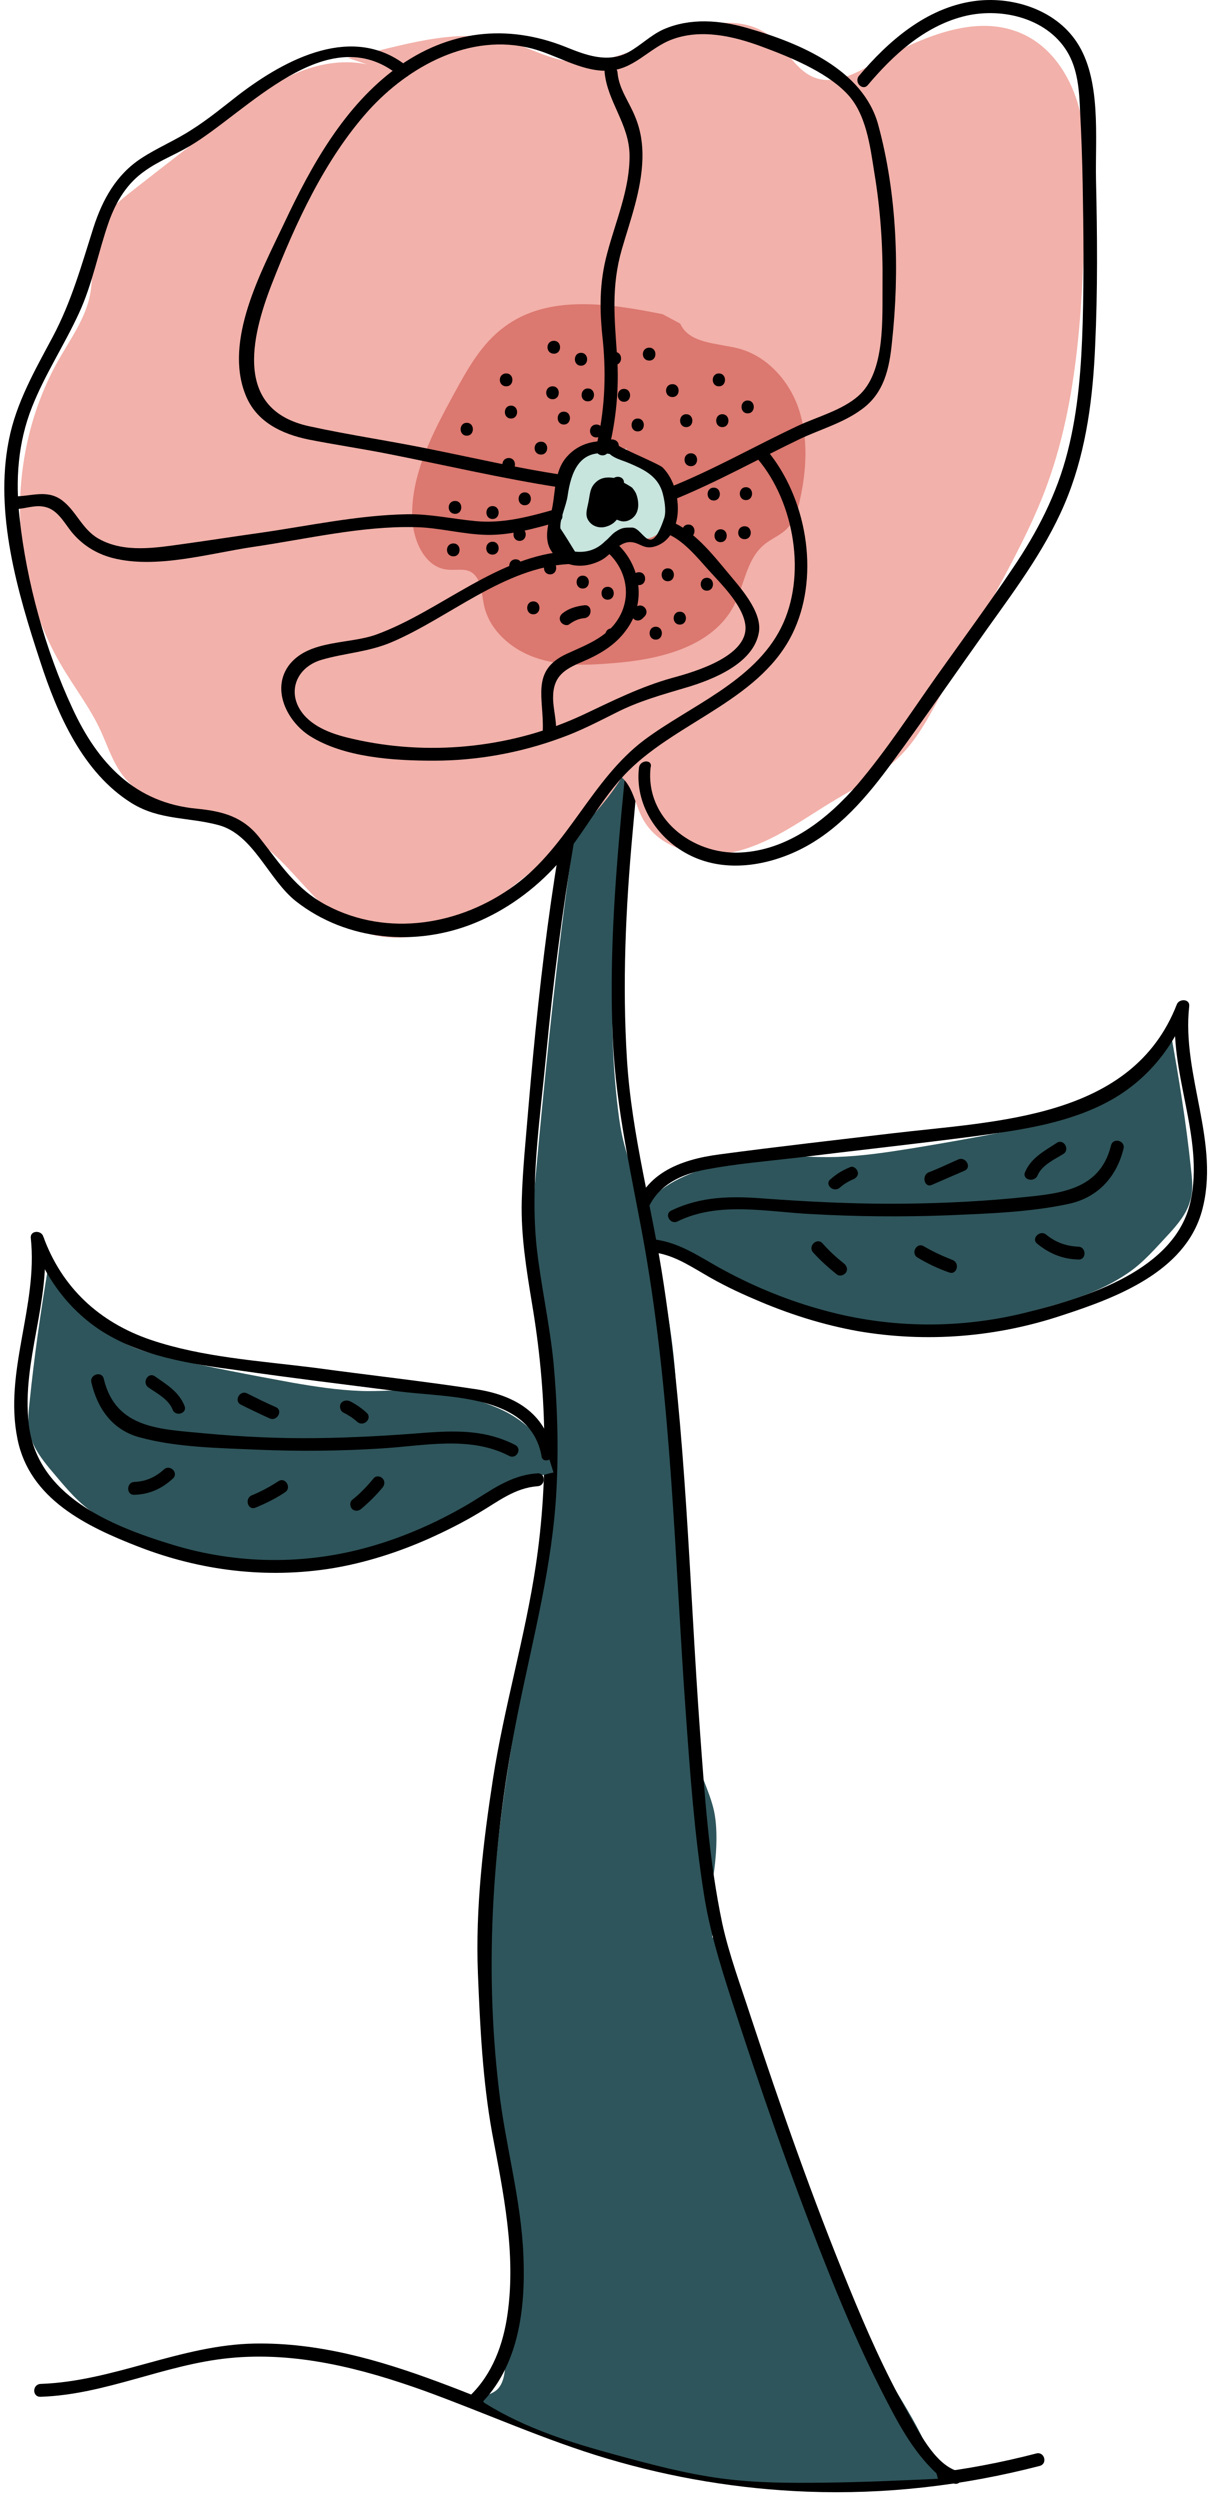 <svg width="131" height="271" viewBox="0 0 131 271" fill="none" xmlns="http://www.w3.org/2000/svg">
<path d="M0.279 21.175C1.258 18.011 3.959 16.196 6.847 15.125C9.735 14.055 12.344 13.636 15.278 13.403C17.7 13.264 19.983 13.543 22.358 13.45C25.013 13.357 27.575 12.985 30.183 12.566C35.074 11.774 39.872 10.89 44.716 9.866C46.579 9.494 48.396 9.075 50.119 8.098C51.843 7.167 53.426 5.492 54.777 4.049C56.128 2.653 57.246 1.396 58.55 2.84054e-06C59.435 4.887 60.227 9.773 60.739 14.707C60.879 15.916 61.019 17.127 60.599 18.383C60.227 19.64 59.295 20.757 58.41 21.734C56.966 23.27 55.569 24.945 53.799 26.109C51.33 27.784 48.582 28.761 45.741 29.553C41.083 30.856 36.518 32.252 31.72 32.438C26.55 32.671 21.566 31.74 16.862 29.646C11.132 27.133 6.242 23.363 1.13719e-05 22.106" transform="translate(68.41 111.968)" fill="#2E555B"/>
<path d="M0.699 5.776C7.732 5.543 14.114 2.286 21.1 1.587C28.367 0.843 35.54 2.704 42.294 5.124C48.955 7.545 55.383 10.476 62.137 12.478C69.17 14.572 76.483 15.782 83.796 16.061C92.32 16.387 100.797 15.41 109.042 13.269C109.927 13.036 109.554 11.687 108.669 11.919C93.671 15.829 77.834 15.596 62.928 11.268C49.98 7.498 37.729 -0.228 23.895 0.005C15.883 0.145 8.664 4.101 0.699 4.38C-0.233 4.426 -0.233 5.823 0.699 5.776Z" transform="translate(3.711 254.048)" fill="black"/>
<path d="M1.296 23.97C1.994 20.48 4.789 18.944 8.05 18.339C11.264 17.734 14.571 17.454 17.785 17.082C24.212 16.291 30.64 15.593 37.068 14.755C42.239 14.057 47.642 13.312 52.207 10.66C56.026 8.426 58.728 4.982 60.311 0.886C59.846 0.84 59.38 0.747 58.961 0.7C58.122 7.821 62.081 14.802 60.544 21.829C58.914 29.229 49.412 32.161 42.984 33.79C35.718 35.651 28.125 35.605 20.905 33.65C17.086 32.626 13.406 31.137 9.959 29.276C7.258 27.833 4.929 26.018 1.715 25.878C0.83 25.832 0.83 27.228 1.715 27.274C4.09 27.414 5.814 28.531 7.817 29.694C9.54 30.718 11.357 31.602 13.22 32.394C16.853 33.976 20.626 35.186 24.539 35.884C31.945 37.141 39.49 36.536 46.617 34.162C52.486 32.254 59.892 29.462 61.755 22.946C63.851 15.546 59.566 8.147 60.405 0.654C60.498 -0.184 59.287 -0.184 59.054 0.468C54.209 12.894 39.537 13.08 28.218 14.429C21.977 15.174 15.735 15.872 9.493 16.71C5.162 17.268 0.969 18.851 0.038 23.551C-0.242 24.435 1.109 24.808 1.296 23.97Z" transform="translate(68.558 108.429)" fill="black"/>
<path d="M1.047 8.743C5.519 6.556 10.736 7.719 15.487 7.952C20.424 8.231 25.361 8.278 30.299 8.092C34.631 7.905 39.242 7.766 43.527 6.835C46.648 6.137 48.651 3.903 49.396 0.878C49.629 -0.006 48.278 -0.379 48.045 0.506C46.788 5.671 41.944 5.765 37.519 6.23C33.047 6.649 28.575 6.835 24.057 6.835C19.539 6.835 15.021 6.602 10.503 6.277C6.963 5.997 3.609 5.997 0.348 7.58C-0.444 7.952 0.255 9.162 1.047 8.743Z" transform="translate(72.44 123.656)" fill="black"/>
<path d="M0.166 1.192C0.958 2.076 1.843 2.868 2.775 3.612C3.101 3.845 3.567 3.659 3.753 3.38C3.986 3.007 3.8 2.635 3.52 2.402C2.682 1.751 1.89 1.006 1.191 0.215C0.586 -0.437 -0.392 0.541 0.166 1.192Z" transform="translate(87.993 134.558)" fill="black"/>
<path d="M0.319 1.315C1.39 1.966 2.554 2.525 3.765 2.944C4.604 3.269 4.977 1.92 4.138 1.594C3.067 1.175 2.042 0.71 1.017 0.105C0.272 -0.361 -0.427 0.849 0.319 1.315Z" transform="translate(99.159 134.994)" fill="black"/>
<path d="M0.234 1.144C1.538 2.215 2.982 2.82 4.706 2.866C5.591 2.913 5.591 1.516 4.706 1.47C3.402 1.423 2.237 1.004 1.212 0.167C0.56 -0.392 -0.464 0.586 0.234 1.144Z" transform="translate(112.239 133.675)" fill="black"/>
<path d="M1.219 2.288C1.638 1.916 2.15 1.59 2.709 1.357C3.035 1.218 3.315 0.892 3.175 0.52C3.082 0.194 2.663 -0.132 2.336 0.054C1.545 0.38 0.846 0.799 0.24 1.357C-0.458 1.869 0.52 2.847 1.219 2.288Z" transform="translate(89.829 126.481)" fill="black"/>
<path d="M0.812 2.816C1.976 2.304 3.187 1.792 4.352 1.28C5.19 0.908 4.445 -0.302 3.653 0.07C2.582 0.536 1.557 1.048 0.439 1.466C-0.353 1.839 0.02 3.188 0.812 2.816Z" transform="translate(100.25 125.627)" fill="black"/>
<path d="M1.415 3.642C1.881 2.525 3.232 1.92 4.21 1.315C4.955 0.849 4.256 -0.361 3.511 0.105C2.16 0.989 0.716 1.734 0.064 3.269C-0.308 4.107 1.043 4.479 1.415 3.642Z" transform="translate(111.105 123.778)" fill="black"/>
<path d="M1.406 0.233C2.617 6.329 3.828 12.38 5.039 18.476C5.645 21.548 6.343 24.573 7.647 27.458C8.393 29.134 9.371 30.623 9.743 32.438C11.979 30.669 13.563 28.575 14.401 25.876C15.007 23.875 15.007 21.827 15.566 19.872C16.032 18.15 16.73 16.615 17.476 15.032C18.873 12.1 20.317 9.261 22.32 6.702C22.879 5.957 23.671 5.259 24.649 5.538C25.627 5.817 25.86 6.934 26.046 7.865C27.071 12.752 28.608 17.452 30.331 22.106C31.077 24.154 31.869 26.202 32.614 28.25C33.732 31.228 34.85 34.206 36.2 37.045C37.272 39.326 38.529 41.513 39.554 43.794C40.439 45.795 40.998 47.936 41.976 49.89C44.445 54.777 47.938 58.919 49.336 64.318C45.237 64.504 41.184 64.69 37.086 64.736C33.266 64.783 29.586 64.783 25.767 64.271C21.947 63.759 18.128 62.735 14.355 61.711C9.417 60.362 4.666 58.873 0.288 56.173C0.195 56.127 0.055 56.033 0.008 55.894C-0.085 55.289 0.614 55.242 1.08 54.963C2.011 54.498 2.291 53.427 2.384 52.403C2.803 48.215 3.129 44.119 3.269 39.884C3.362 37.697 3.362 35.603 3.083 33.369C2.803 31.135 2.105 28.901 1.732 26.667C1.22 23.921 1.033 21.129 0.893 18.29C0.661 12.193 0.661 6.097 0.847 5.68109e-06" transform="translate(52.378 204.396)" fill="#2E555B"/>
<path d="M1.956 26.419C0.978 25.907 0.606 24.977 0.326 23.953C0.047 22.929 0 21.579 0 20.555C0.186 14.179 0.885 8.083 2.329 1.939C2.422 1.474 2.515 0.962 2.841 0.729C3.68 0.031 4.565 -0.155 5.59 0.124C7.546 0.636 9.223 0.543 10.62 2.312C12.25 4.406 12.576 6.873 12.576 9.805C12.576 14.04 11.738 18.554 10.434 22.743C9.828 24.604 8.943 27.117 7.266 28.234C5.17 29.677 3.819 28.002 2.329 26.745" transform="translate(63.1 49.015)" fill="#C7E4DD"/>
<path d="M0.093 142.225C0.419 130.543 2.888 119.374 4.705 107.785C5.636 101.828 6.009 95.127 6.847 89.03C7.127 86.982 7.08 84.841 6.801 82.84C6.568 80.839 5.59 80.001 5.217 78C4.285 73.02 4.006 70.042 4.518 64.318C6.242 45.609 8.431 21.874 12.856 3.63C13.415 1.35 13.974 0.652 15.837 -1.42027e-06C15.557 12.193 14.346 24.619 13.415 36.673C12.949 42.63 13.182 49.053 13.927 54.451C14.533 58.826 16.023 61.106 16.955 64.923C18.492 71.252 19.796 77.442 20.122 83.911C20.495 91.915 20.029 100.2 21.007 107.972C21.38 110.764 21.846 113.091 21.939 115.604C22.032 118.117 21.706 120.491 22.078 122.725C22.498 125.238 23.755 127.285 24.221 129.519C24.687 131.753 24.407 134.825 24.128 136.547C23.523 140.828 24.687 140.735 23.569 145.715C23.15 147.577 19.983 157.024 18.771 159.584C17.84 161.492 17.188 162.097 16.489 163.354C15.464 165.122 14.672 166.797 14.114 168.473C12.949 171.777 12.157 174.476 10.014 177.129C7.453 168.985 3.493 159.91 1.397 152.044C0.047 146.832 1.025 143.993 -5.68594e-06 139.107" transform="translate(53.225 66.871)" fill="#2E555B"/>
<path d="M1.237 195.37C5.476 191.228 6.221 184.945 5.988 179.268C5.756 173.124 4.032 167.26 3.333 161.21C1.703 147.481 2.681 133.845 5.383 120.349C7.013 112.251 9.156 104.386 9.575 96.055C9.808 91.494 9.668 86.933 9.249 82.372C8.83 78.184 7.898 74.088 7.432 69.946C6.687 63.059 7.805 55.845 8.457 48.957C9.202 41.231 10.181 33.506 11.485 25.827C12.649 18.846 14.093 11.865 16.282 5.163C16.515 4.419 16.748 3.628 17.074 2.883C17.354 2.185 17.261 1.813 18.006 2.092C18.798 2.325 18.472 2.65 18.425 3.395C18.239 5.536 18.099 7.723 17.866 9.864C17.447 14.192 17.028 18.52 16.608 22.848C15.863 30.946 15.304 39.044 15.677 47.189C16.003 54.961 17.773 62.221 19.124 69.807C22.058 86.514 22.384 103.501 23.595 120.395C24.061 126.911 24.527 133.473 25.552 139.942C26.157 143.851 27.275 147.481 28.486 151.251C31.607 160.885 34.914 170.472 38.641 179.873C40.457 184.48 42.413 189.087 44.649 193.509C46.186 196.534 47.817 199.792 50.192 202.212C50.891 202.956 51.683 203.561 52.661 203.887C53.499 204.166 53.872 202.817 53.033 202.537C50.518 201.746 48.795 198.116 47.584 196.022C45.162 191.74 43.159 187.179 41.295 182.618C37.336 172.985 33.889 163.118 30.629 153.252C29.558 149.948 28.3 146.597 27.555 143.2C26.111 136.358 25.645 129.331 25.133 122.35C23.968 106.247 23.642 89.958 21.22 73.995C20.009 65.804 17.726 57.8 17.214 49.516C16.702 41.325 17.074 33.134 17.82 24.989C18.192 20.661 18.658 16.286 19.077 11.958C19.264 9.91 19.45 7.863 19.636 5.815C19.729 4.465 20.381 2.371 19.776 1.068C18.798 -1.026 16.702 0.37 16.05 1.766C14.745 4.512 14.047 7.723 13.255 10.655C9.528 24.943 7.805 39.835 6.547 54.495C6.268 57.939 5.895 61.43 5.802 64.874C5.709 68.643 6.315 72.32 6.92 75.996C8.504 85.351 8.737 94.891 7.339 104.293C6.175 112.111 3.892 119.697 2.681 127.516C1.61 134.45 0.772 141.571 1.051 148.598C1.284 154.369 1.563 160.186 2.588 165.864C3.799 172.333 5.197 178.895 4.265 185.504C3.799 188.808 2.635 192.019 0.166 194.393C-0.393 194.998 0.585 195.975 1.237 195.37Z" transform="translate(50.776 65.338)" fill="black"/>
<path d="M2.262 24.41C1.237 18.826 -0.952 -3.188 10.46 2.211C13.627 3.747 12.695 8.075 12.276 10.821C11.95 12.962 11.484 15.056 10.972 17.15C10.413 19.244 9.761 21.339 9.155 23.433C8.596 25.294 8.27 27.435 6.314 28.273C5.476 28.645 6.221 29.855 7.013 29.483C8.923 28.645 9.621 26.83 10.18 24.922C11.112 21.758 12.09 18.639 12.835 15.428C13.534 12.403 14 9.378 14.093 6.26C14.139 3.793 14.139 2.025 11.624 1.094C9.575 0.349 6.966 -0.488 4.824 0.349C2.495 1.234 1.703 3.654 1.097 5.841C-0.533 12.077 -0.16 18.453 1.004 24.736C1.097 25.667 2.448 25.294 2.262 24.41Z" transform="translate(62.235 51.117)" fill="black"/>
<path d="M39.552 5.157C36.664 3.808 33.218 4.133 30.237 5.343C27.256 6.553 24.694 8.508 22.178 10.463C18.918 12.976 15.657 15.489 12.397 18.049C10.953 19.166 9.416 20.376 8.624 22.051C7.553 24.331 8.065 27.031 7.599 29.497C7.087 32.057 5.503 34.244 4.199 36.525C-1.484 46.531 -1.391 59.608 4.432 69.568C5.829 71.988 7.599 74.222 8.764 76.781C9.509 78.41 10.068 80.179 11.139 81.575C14.306 85.763 20.688 85.624 25.16 88.323C29.678 91.069 32.193 96.607 37.13 98.515C40.111 99.679 43.558 99.213 46.539 97.957C49.52 96.7 52.082 94.699 54.597 92.698C58.603 89.487 62.562 86.136 65.264 81.808C66.475 82.878 66.708 84.693 67.453 86.136C69.27 89.719 74.068 90.79 77.934 89.766C81.8 88.742 85.06 86.229 88.507 84.181C90.836 82.785 93.258 81.575 95.215 79.713C97.218 77.805 98.522 75.339 99.826 72.919C101.782 69.289 103.739 65.612 105.695 61.982C107.651 58.352 109.608 54.722 111.098 50.859C114.918 40.9 115.244 29.963 115.523 19.305C115.616 15.954 115.709 12.51 114.871 9.299C114.033 6.088 112.123 2.923 109.095 1.387C103.692 -1.358 97.357 1.806 92.047 4.692C90.277 5.669 88.228 6.646 86.318 5.995C84.222 5.297 83.197 2.97 81.52 1.574C78.539 -0.893 74.114 -0.055 70.528 1.341C66.941 2.737 63.308 4.738 59.488 4.18C57.159 3.854 55.11 2.644 52.828 1.992C47.191 0.41 41.276 2.551 35.547 3.808" transform="translate(2.167 2.469)" fill="#F2B1AA"/>
<path d="M27.162 1.085C21.339 -0.079 14.725 -1.103 9.974 2.481C7.505 4.296 5.968 7.088 4.524 9.741C2.242 13.93 -0.134 18.398 0.006 23.145C0.099 25.658 1.403 28.59 3.872 28.776C4.664 28.869 5.502 28.636 6.247 28.962C7.505 29.567 7.505 31.242 7.785 32.592C8.344 35.338 10.766 37.432 13.374 38.316C16.029 39.247 18.917 39.154 21.665 38.921C26.742 38.549 32.518 37.2 34.894 32.685C36.012 30.498 36.245 27.705 38.108 26.123C38.9 25.425 39.971 25.053 40.669 24.308C41.461 23.47 41.834 22.307 42.067 21.143C42.766 17.979 42.952 14.581 41.974 11.51C40.996 8.438 38.574 5.646 35.406 4.808C33.077 4.203 30.049 4.296 29.071 2.109" transform="translate(44.695 32.976)" fill="#DB786F"/>
<path d="M0.059 83.207C-0.407 87.116 1.922 90.793 5.369 92.608C9.142 94.609 13.707 93.957 17.433 92.142C21.719 90.048 24.839 86.325 27.588 82.555C31.081 77.808 34.435 72.921 37.882 68.081C41.142 63.52 44.542 58.96 46.592 53.701C48.595 48.581 49.293 42.997 49.526 37.505C49.806 31.501 49.759 25.498 49.62 19.494C49.526 14.887 50.225 8.604 47.523 4.555C45.148 0.971 40.397 -0.471 36.298 0.134C31.221 0.878 27.122 4.415 23.908 8.232C23.349 8.93 24.327 9.907 24.886 9.209C27.634 5.951 30.941 2.926 35.133 1.809C39.139 0.739 44.17 1.856 46.452 5.532C47.663 7.487 47.803 9.861 47.896 12.094C48.036 14.701 48.129 17.353 48.175 19.96C48.269 24.986 48.315 29.966 48.175 34.992C48.036 39.692 47.71 44.393 46.545 48.954C45.381 53.561 43.238 57.703 40.583 61.612C37.928 65.568 35.087 69.431 32.339 73.294C29.544 77.25 26.889 81.345 23.768 85.022C20.508 88.791 16.222 92.189 11.005 92.422C5.835 92.654 0.711 88.698 1.317 83.207C1.596 82.323 0.199 82.323 0.059 83.207Z" transform="translate(69.235)" fill="black"/>
<path d="M47.155 51.852C51.859 49.944 56.331 47.43 60.895 45.243C63.085 44.219 65.553 43.521 67.51 42.078C69.978 40.31 70.537 37.611 70.817 34.772C71.655 27.046 71.376 18.762 69.326 11.223C67.696 5.219 60.756 2.334 55.213 0.751C52.232 -0.133 48.925 -0.412 45.99 0.891C44.593 1.542 43.568 2.613 42.217 3.357C39.935 4.568 37.559 3.637 35.37 2.752C29.035 0.239 22.701 0.984 17.111 5.033C11.428 9.175 7.842 15.644 4.907 21.88C2.439 27.093 -1.66 34.586 0.715 40.496C1.88 43.428 4.628 44.731 7.562 45.336C10.404 45.895 13.245 46.313 16.086 46.872C22.235 48.082 28.383 49.525 34.625 50.502C35.51 50.642 35.882 49.292 34.997 49.152C30.34 48.454 25.728 47.384 21.117 46.453C16.645 45.522 12.08 44.871 7.609 43.893C-0.496 42.125 1.274 34.353 3.556 28.489C6.118 21.927 9.286 14.992 14.037 9.687C18.415 4.847 25.076 1.217 31.737 2.939C34.438 3.637 36.954 5.359 39.795 5.359C42.776 5.359 44.36 2.939 46.968 1.961C50.089 0.798 53.583 1.589 56.61 2.706C59.638 3.823 63.55 5.405 65.833 7.732C68.022 9.92 68.441 13.503 68.907 16.435C69.559 20.344 69.839 24.347 69.792 28.349C69.746 32.026 70.165 38.029 67.137 40.636C65.367 42.171 62.712 42.87 60.616 43.847C55.958 46.034 51.486 48.594 46.735 50.502C45.99 50.828 46.316 52.177 47.155 51.852Z" transform="translate(25.913 2.314)" fill="black"/>
<path d="M43.766 2.215C37.897 -2.578 30.538 1.331 25.414 5.24C23.737 6.543 22.107 7.893 20.337 9.01C18.567 10.173 16.611 10.965 14.841 12.128C12.139 13.897 10.649 16.596 9.67 19.621C8.366 23.716 7.295 27.626 5.245 31.488C3.336 35.072 1.286 38.609 0.494 42.658C-1.089 50.57 1.426 59.179 3.895 66.672C5.758 72.397 8.506 78.726 13.816 82.03C16.844 83.892 19.918 83.52 23.225 84.404C27.044 85.428 28.628 90.314 31.656 92.688C37.152 96.969 44.651 97.621 51.033 95.015C54.433 93.619 57.507 91.385 59.976 88.639C62.817 85.474 64.634 81.565 67.662 78.54C73.158 73.048 82.334 70.721 85.688 63.182C88.436 57.039 86.945 48.848 82.707 43.775C82.148 43.077 81.123 44.101 81.728 44.752C85.688 49.453 87.038 57.411 84.244 62.996C81.309 68.86 74.369 71.466 69.385 75.189C63.656 79.517 61.187 86.638 55.365 90.919C49.496 95.248 41.577 96.597 34.963 93.107C31.609 91.338 29.932 88.639 27.697 85.8C25.927 83.52 23.737 82.915 20.943 82.635C14.189 82.03 10.136 77.702 7.388 71.745C4.454 65.462 2.404 58.016 1.659 51.128C1.193 47.033 1.472 42.937 3.01 39.074C4.407 35.537 6.503 32.373 8.087 28.929C9.577 25.718 10.183 22.274 11.347 18.969C12.139 16.782 13.304 14.827 15.26 13.478C16.75 12.407 18.474 11.756 20.058 10.825C26.253 7.195 35.01 -3.183 42.788 3.146C43.487 3.797 44.465 2.82 43.766 2.215Z" transform="translate(0.468 5.039)" fill="black"/>
<path d="M5.692 0.326C3.922 -0.093 1.919 0.977 1.267 2.653C0.754 3.863 0.894 5.212 0.615 6.469C0.382 7.493 -0.177 8.517 0.056 9.587C0.289 10.704 1.406 11.495 2.571 11.588C3.735 11.635 4.853 11.076 5.645 10.285C6.251 9.68 6.903 8.889 7.741 9.075C8.114 9.168 8.393 9.448 8.766 9.634C9.651 10.053 10.815 9.541 11.374 8.749C11.933 7.912 11.98 6.841 11.887 5.864C11.7 4.468 11.142 3.025 9.93 2.327C9.418 2.001 8.766 1.862 8.254 1.536C7.741 1.21 7.322 0.558 7.555 0" transform="translate(60.435 48.628)" fill="#C7E4DD"/>
<path d="M0.699 1.396C1.584 1.396 1.584 -1.42027e-06 0.699 -1.42027e-06C-0.233 -1.42027e-06 -0.233 1.396 0.699 1.396Z" transform="translate(54.482 49.652)" fill="black"/>
<path d="M0.664 1.396C1.549 1.396 1.549 7.10136e-07 0.664 7.10136e-07C-0.221 7.10136e-07 -0.221 1.396 0.664 1.396Z" transform="translate(52.747 54.864)" fill="black"/>
<path d="M0.664 1.396C1.549 1.396 1.549 -1.42027e-06 0.664 -1.42027e-06C-0.221 -1.42027e-06 -0.221 1.396 0.664 1.396Z" transform="translate(56.241 53.375)" fill="black"/>
<path d="M0.699 1.396C1.584 1.396 1.584 1.42027e-06 0.699 1.42027e-06C-0.233 1.42027e-06 -0.233 1.396 0.699 1.396Z" transform="translate(55.228 60.635)" fill="black"/>
<path d="M0.664 1.396C1.549 1.396 1.549 1.42027e-06 0.664 1.42027e-06C-0.221 1.42027e-06 -0.221 1.396 0.664 1.396Z" transform="translate(58.989 60.868)" fill="black"/>
<path d="M1.047 2.052C1.56 1.68 2.072 1.447 2.677 1.401C3.562 1.308 3.562 -0.089 2.677 0.004C1.839 0.098 1.001 0.33 0.349 0.842C0.022 1.075 -0.117 1.447 0.116 1.819C0.302 2.099 0.768 2.285 1.047 2.052Z" transform="translate(60.701 65.61)" fill="black"/>
<path d="M0.664 1.396C1.549 1.396 1.549 -1.42027e-06 0.664 -1.42027e-06C-0.221 -1.42027e-06 -0.221 1.396 0.664 1.396Z" transform="translate(65.231 63.614)" fill="black"/>
<path d="M1.188 1.419C1.281 1.326 1.374 1.233 1.421 1.187C1.7 0.908 1.7 0.489 1.421 0.209C1.141 -0.07 0.722 -0.07 0.443 0.209C0.349 0.303 0.256 0.396 0.21 0.442C-0.07 0.721 -0.07 1.14 0.21 1.419C0.443 1.699 0.908 1.699 1.188 1.419Z" transform="translate(68.479 65.638)" fill="black"/>
<path d="M0.664 1.396C1.549 1.396 1.549 -2.84054e-06 0.664 -2.84054e-06C-0.221 -2.84054e-06 -0.221 1.396 0.664 1.396Z" transform="translate(71.751 61.612)" fill="black"/>
<path d="M0.664 1.396C1.549 1.396 1.549 2.84054e-06 0.664 2.84054e-06C-0.221 2.84054e-06 -0.221 1.396 0.664 1.396Z" transform="translate(75.99 62.636)" fill="black"/>
<path d="M0.664 1.396C1.549 1.396 1.549 1.42027e-06 0.664 1.42027e-06C-0.221 1.42027e-06 -0.221 1.396 0.664 1.396Z" transform="translate(77.481 57.377)" fill="black"/>
<path d="M0.664 1.396C1.549 1.396 1.549 -1.42027e-06 0.664 -1.42027e-06C-0.221 -1.42027e-06 -0.221 1.396 0.664 1.396Z" transform="translate(73.987 56.865)" fill="black"/>
<path d="M0.664 1.396C1.549 1.396 1.549 -7.10136e-07 0.664 -7.10136e-07C-0.221 -7.10136e-07 -0.221 1.396 0.664 1.396Z" transform="translate(76.736 52.863)" fill="black"/>
<path d="M0.699 1.396C1.584 1.396 1.584 -7.10136e-07 0.699 -7.10136e-07C-0.233 -7.10136e-07 -0.233 1.396 0.699 1.396Z" transform="translate(74.232 49.14)" fill="black"/>
<path d="M0.664 1.396C1.549 1.396 1.549 0 0.664 0C-0.221 0 -0.221 1.396 0.664 1.396Z" transform="translate(73.754 44.905)" fill="black"/>
<path d="M0.664 1.396C1.549 1.396 1.549 0 0.664 0C-0.221 0 -0.221 1.396 0.664 1.396Z" transform="translate(68.491 45.37)" fill="black"/>
<path d="M0.664 1.396C1.549 1.396 1.549 -7.10136e-07 0.664 -7.10136e-07C-0.221 -7.10136e-07 -0.221 1.396 0.664 1.396Z" transform="translate(67.001 42.159)" fill="black"/>
<path d="M0.664 1.396C1.549 1.396 1.549 7.10136e-07 0.664 7.10136e-07C-0.221 7.10136e-07 -0.221 1.396 0.664 1.396Z" transform="translate(60.479 44.626)" fill="black"/>
<path d="M0.699 1.396C1.584 1.396 1.584 7.10136e-07 0.699 7.10136e-07C-0.233 7.10136e-07 -0.233 1.396 0.699 1.396Z" transform="translate(57.976 47.883)" fill="black"/>
<path d="M0.699 1.396C1.584 1.396 1.584 0 0.699 0C-0.233 0 -0.233 1.396 0.699 1.396Z" transform="translate(59.233 41.88)" fill="black"/>
<path d="M0.699 1.396C1.584 1.396 1.584 0 0.699 0C-0.233 0 -0.233 1.396 0.699 1.396Z" transform="translate(65.987 38.157)" fill="black"/>
<path d="M0.699 1.396C1.584 1.396 1.584 0 0.699 0C-0.233 0 -0.233 1.396 0.699 1.396Z" transform="translate(72.229 41.647)" fill="black"/>
<path d="M31.2 3.308C23.514 3.727 17.319 9.777 10.332 12.337C7.398 13.407 3.159 12.895 0.97 15.501C-1.173 18.108 0.551 21.691 3.066 23.32C6.792 25.694 12.242 26.019 16.527 26.019C21.186 26.019 25.89 25.182 30.315 23.553C32.411 22.808 34.367 21.784 36.324 20.807C38.792 19.55 41.354 18.852 44.009 18.061C46.804 17.223 51.182 15.501 51.788 12.151C52.207 9.87 49.692 7.171 48.388 5.589C46.758 3.634 44.661 0.981 42.146 0.05C41.308 -0.275 40.935 1.074 41.773 1.4C43.544 2.052 45.127 4.006 46.338 5.356C47.689 6.845 49.925 9.032 50.297 11.127C50.95 14.617 44.848 16.386 42.426 17.037C38.932 18.015 35.998 19.504 32.737 21.04C25.284 24.53 16.621 25.507 8.563 23.832C6.56 23.413 4.231 22.855 2.694 21.319C0.458 19.038 1.389 15.967 4.37 15.083C6.932 14.338 9.448 14.245 11.963 13.175C18.204 10.522 24.166 5.077 31.153 4.704C32.085 4.658 32.085 3.262 31.2 3.308Z" transform="translate(30.502 56.443)" fill="black"/>
<path d="M6.986 0.244C5.216 0.012 3.446 0.43 2.188 1.827C0.651 3.502 0.977 5.969 0.418 8.016C-0.048 9.785 -0.467 11.553 1.164 12.857C2.514 13.973 4.378 13.88 5.868 13.089C6.939 12.531 7.824 10.995 9.175 11.135C10.06 11.228 10.479 11.879 11.504 11.646C13.181 11.274 14.019 9.645 14.159 8.063C14.299 6.341 13.787 4.293 12.529 3.037C12.156 2.664 7.778 0.849 7.778 0.663C7.731 -0.221 6.334 -0.221 6.38 0.663C6.427 1.92 7.964 2.152 8.896 2.571C10.433 3.223 11.923 3.921 12.482 5.643C12.715 6.434 12.948 7.691 12.715 8.482C11.178 13.089 10.479 9.599 9.222 9.552C8.383 9.552 8.104 9.552 7.405 10.018C6.986 10.297 6.706 10.716 6.287 11.041C5.402 11.926 4.331 12.298 3.027 12.158C2.514 11.321 2.002 10.483 1.443 9.645C1.35 8.621 2.095 7.179 2.235 6.062C2.607 3.549 3.492 1.082 6.613 1.547C7.452 1.734 7.871 0.384 6.986 0.244Z" transform="translate(59.327 47.639)" fill="black"/>
<path d="M2.028 0.14C1.423 1.41472e-06 0.678 0.372 0.445 0.977C0.258 1.396 0.305 1.908 0.212 2.327C0.119 2.699 -0.068 3.072 0.025 3.444C0.119 3.863 0.491 4.142 0.91 4.142C1.33 4.189 1.702 3.956 1.982 3.677C2.215 3.444 2.447 3.165 2.727 3.258C2.867 3.304 2.96 3.397 3.1 3.444C3.426 3.584 3.845 3.397 4.031 3.118C4.218 2.839 4.264 2.467 4.218 2.094C4.171 1.582 3.938 1.07 3.519 0.838C3.333 0.745 3.1 0.698 2.913 0.558C2.727 0.419 2.587 0.233 2.68 0" transform="translate(64.239 52.351)" fill="black"/>
<path d="M2.858 0.105C2.159 0.012 1.507 0.105 0.995 0.617C0.342 1.222 0.389 1.966 0.203 2.804C0.063 3.549 -0.217 4.2 0.296 4.852C0.715 5.41 1.46 5.596 2.112 5.41C2.438 5.317 2.718 5.178 2.951 4.991C2.904 5.038 3.37 4.619 3.277 4.619C3.184 4.619 3.463 4.712 3.603 4.759C4.255 4.991 4.954 4.666 5.326 4.107C5.746 3.456 5.652 2.571 5.42 1.92C5.326 1.641 5.14 1.408 4.954 1.175C4.907 1.129 4.069 0.617 4.069 0.663C4.115 -0.221 2.718 -0.221 2.671 0.663C2.625 1.454 3.184 1.687 3.743 2.059C4.022 2.246 4.302 2.664 4.208 3.037C4.069 3.595 3.603 3.176 3.23 3.223C2.904 3.269 2.671 3.409 2.438 3.595C2.159 3.828 1.46 4.479 1.414 3.735C1.367 3.409 1.647 2.804 1.693 2.432C1.74 1.966 1.926 1.408 2.532 1.501C3.37 1.594 3.743 0.244 2.858 0.105Z" transform="translate(63.596 51.688)" fill="black"/>
<path d="M0.664 1.396C1.549 1.396 1.549 7.10136e-07 0.664 7.10136e-07C-0.221 7.10136e-07 -0.221 1.396 0.664 1.396Z" transform="translate(54.937 41.368)" fill="#DB786F"/>
<path d="M0.664 1.396C1.549 1.396 1.549 0 0.664 0C-0.221 0 -0.221 1.396 0.664 1.396Z" transform="translate(54.75 43.974)" fill="black"/>
<path d="M0.699 1.396C1.584 1.396 1.584 7.10136e-07 0.699 7.10136e-07C-0.233 7.10136e-07 -0.233 1.396 0.699 1.396Z" transform="translate(59.373 36.947)" fill="black"/>
<path d="M0.699 1.396C1.584 1.396 1.584 0 0.699 0C-0.233 0 -0.233 1.396 0.699 1.396Z" transform="translate(69.714 37.691)" fill="black"/>
<path d="M0.664 1.396C1.549 1.396 1.549 1.42027e-06 0.664 1.42027e-06C-0.221 1.42027e-06 -0.221 1.396 0.664 1.396Z" transform="translate(80.415 43.416)" fill="black"/>
<path d="M0.664 1.396C1.549 1.396 1.549 0 0.664 0C-0.221 0 -0.221 1.396 0.664 1.396Z" transform="translate(77.667 44.905)" fill="black"/>
<path d="M0.664 1.396C1.549 1.396 1.549 0 0.664 0C-0.221 0 -0.221 1.396 0.664 1.396Z" transform="translate(49.953 45.835)" fill="black"/>
<path d="M0.699 1.396C1.584 1.396 1.584 -1.42027e-06 0.699 -1.42027e-06C-0.233 -1.42027e-06 -0.233 1.396 0.699 1.396Z" transform="translate(48.66 54.306)" fill="black"/>
<path d="M0.664 1.396C1.549 1.396 1.549 2.84054e-06 0.664 2.84054e-06C-0.221 2.84054e-06 -0.221 1.396 0.664 1.396Z" transform="translate(57.172 65.196)" fill="black"/>
<path d="M0.681 1.396C1.566 1.396 1.566 -1.42027e-06 0.681 -1.42027e-06C-0.204 -1.42027e-06 -0.25 1.396 0.681 1.396Z" transform="translate(52.73 58.727)" fill="black"/>
<path d="M0.664 1.396C1.549 1.396 1.549 0 0.664 0C-0.221 0 -0.221 1.396 0.664 1.396Z" transform="translate(55.682 57.238)" fill="black"/>
<path d="M0.699 1.396C1.584 1.396 1.584 7.10136e-07 0.699 7.10136e-07C-0.233 7.10136e-07 -0.233 1.396 0.699 1.396Z" transform="translate(63.984 46.022)" fill="black"/>
<path d="M0.681 1.396C1.566 1.396 1.566 0 0.681 0C-0.204 0 -0.25 1.396 0.681 1.396Z" transform="translate(63.07 42.112)" fill="black"/>
<path d="M0.664 1.396C1.549 1.396 1.549 0 0.664 0C-0.221 0 -0.221 1.396 0.664 1.396Z" transform="translate(77.295 40.483)" fill="black"/>
<path d="M0.664 1.396C1.549 1.396 1.549 0 0.664 0C-0.221 0 -0.221 1.396 0.664 1.396Z" transform="translate(80.229 52.816)" fill="black"/>
<path d="M0.699 1.396C1.584 1.396 1.584 -7.10136e-07 0.699 -7.10136e-07C-0.233 -7.10136e-07 -0.233 1.396 0.699 1.396Z" transform="translate(80.054 57.051)" fill="black"/>
<path d="M0.664 1.396C1.549 1.396 1.549 0 0.664 0C-0.221 0 -0.221 1.396 0.664 1.396Z" transform="translate(73.056 66.313)" fill="black"/>
<path d="M0.699 1.396C1.584 1.396 1.584 1.42027e-06 0.699 1.42027e-06C-0.233 1.42027e-06 -0.233 1.396 0.699 1.396Z" transform="translate(68.596 62.031)" fill="black"/>
<path d="M0.664 1.396C1.549 1.396 1.549 2.84054e-06 0.664 2.84054e-06C-0.221 2.84054e-06 -0.221 1.396 0.664 1.396Z" transform="translate(62.529 62.404)" fill="black"/>
<path d="M0.664 1.396C1.549 1.396 1.549 -2.84054e-06 0.664 -2.84054e-06C-0.221 -2.84054e-06 -0.221 1.396 0.664 1.396Z" transform="translate(65.65 68.128)" fill="black"/>
<path d="M0.664 1.396C1.549 1.396 1.549 0 0.664 0C-0.221 0 -0.221 1.396 0.664 1.396Z" transform="translate(70.447 67.942)" fill="black"/>
<path d="M0.699 1.396C1.584 1.396 1.584 -7.10136e-07 0.699 -7.10136e-07C-0.233 -7.10136e-07 -0.233 1.396 0.699 1.396Z" transform="translate(48.474 58.913)" fill="black"/>
<path d="M0.699 1.396C1.584 1.396 1.584 0 0.699 0C-0.233 0 -0.233 1.396 0.699 1.396Z" transform="translate(54.203 40.483)" fill="black"/>
<path d="M0.664 1.396C1.549 1.396 1.549 -1.42027e-06 0.664 -1.42027e-06C-0.221 -1.42027e-06 -0.221 1.396 0.664 1.396Z" transform="translate(62.343 38.249)" fill="black"/>
<path d="M56.623 21.408C55.738 18.244 53.176 16.335 50.475 15.265C47.773 14.194 45.351 13.729 42.603 13.543C40.321 13.403 38.178 13.683 35.989 13.589C33.52 13.496 31.098 13.124 28.676 12.705C24.111 11.868 19.639 11.03 15.075 9.959C13.351 9.541 11.628 9.122 10.044 8.191C8.414 7.214 6.923 5.538 5.712 4.095C4.501 2.653 3.383 1.396 2.172 -5.68109e-06C1.334 4.98 0.635 9.866 0.123 14.893C-0.017 16.149 -0.11 17.359 0.262 18.616C0.635 19.872 1.473 20.989 2.312 22.013C3.663 23.596 4.967 25.271 6.597 26.481C8.88 28.156 11.488 29.134 14.143 29.971C18.475 31.274 22.76 32.671 27.278 32.903C32.123 33.136 36.781 32.205 41.206 30.064C46.562 27.505 51.127 23.689 56.949 22.432" transform="translate(3.076 137.193)" fill="#2E555B"/>
<path d="M58.393 23.895C57.602 19.567 54.108 17.659 50.056 17.054C44.233 16.17 38.364 15.518 32.542 14.727C26.673 13.983 20.431 13.61 14.795 11.702C9.206 9.794 5.153 6.024 3.15 0.486C2.918 -0.212 1.706 -0.165 1.8 0.672C2.592 8.026 -1.135 15.146 0.356 22.453C1.66 28.968 7.855 31.947 13.491 34.134C20.198 36.74 27.418 37.625 34.545 36.461C38.131 35.856 41.625 34.739 44.979 33.25C46.842 32.412 48.705 31.481 50.475 30.411C52.524 29.201 54.294 27.758 56.763 27.572C57.648 27.526 57.648 26.129 56.763 26.176C53.689 26.362 51.546 28.177 48.984 29.666C45.677 31.575 42.184 33.11 38.551 34.134C31.517 36.135 24.111 36.042 17.124 33.901C10.417 31.854 2.405 28.596 1.567 20.731C0.821 13.983 3.989 7.467 3.244 0.672C2.778 0.719 2.312 0.812 1.893 0.858C3.29 4.768 5.666 8.165 9.159 10.539C13.631 13.517 19.081 14.308 24.297 15.007C30.073 15.844 35.849 16.542 41.671 17.287C46.935 17.985 55.925 17.52 57.182 24.268C57.229 25.152 58.58 24.78 58.393 23.895Z" transform="translate(1.539 133.542)" fill="black"/>
<path d="M45.991 7.673C42.917 6.09 39.843 6.09 36.489 6.323C32.437 6.649 28.431 6.882 24.378 6.928C20.373 6.975 16.367 6.788 12.361 6.416C7.657 5.951 2.673 5.997 1.368 0.506C1.182 -0.379 -0.169 -0.006 0.018 0.878C0.67 3.717 2.3 6.044 5.234 6.835C9.287 7.952 13.945 7.998 18.137 8.185C22.608 8.371 27.08 8.324 31.505 8.045C36.07 7.766 41.054 6.649 45.293 8.836C46.084 9.302 46.783 8.092 45.991 7.673Z" transform="translate(9.888 148.973)" fill="black"/>
<path d="M2.521 0.227C1.823 1.065 1.078 1.856 0.193 2.554C-0.087 2.787 -0.04 3.299 0.193 3.532C0.472 3.811 0.891 3.764 1.171 3.532C2.009 2.833 2.801 2.042 3.5 1.205C3.733 0.925 3.779 0.506 3.5 0.227C3.267 -0.052 2.754 -0.099 2.521 0.227Z" transform="translate(37.987 160.049)" fill="black"/>
<path d="M3.361 0.105C2.429 0.71 1.497 1.222 0.473 1.64C-0.366 1.966 0.007 3.316 0.845 2.99C1.963 2.525 3.034 2.013 4.059 1.315C4.804 0.849 4.106 -0.361 3.361 0.105Z" transform="translate(26.854 160.451)" fill="black"/>
<path d="M3.878 0.19C2.946 1.028 1.921 1.493 0.664 1.54C-0.221 1.587 -0.221 2.983 0.664 2.936C2.294 2.89 3.645 2.285 4.856 1.168C5.508 0.563 4.53 -0.415 3.878 0.19Z" transform="translate(13.9 159.108)" fill="black"/>
<path d="M2.89 1.331C2.331 0.819 1.725 0.4 1.073 0.074C0.747 -0.065 0.328 -0.019 0.095 0.307C-0.091 0.586 0.002 1.098 0.328 1.284C0.887 1.563 1.399 1.889 1.865 2.308C2.564 2.913 3.542 1.936 2.89 1.331Z" transform="translate(36.873 151.825)" fill="black"/>
<path d="M4.168 1.576C3.096 1.111 2.072 0.599 1.047 0.087C0.255 -0.332 -0.444 0.878 0.348 1.297C1.373 1.809 2.444 2.321 3.469 2.786C4.261 3.158 4.96 1.948 4.168 1.576Z" transform="translate(25.767 150.974)" fill="black"/>
<path d="M4.231 3.335C3.626 1.799 2.275 1.008 1.017 0.124C0.272 -0.388 -0.427 0.822 0.319 1.334C1.25 1.985 2.461 2.59 2.927 3.707C3.207 4.545 4.557 4.173 4.231 3.335Z" transform="translate(15.782 149.076)" fill="black"/>
<path d="M0.958 0.698C1.285 3.909 3.613 6.283 3.66 9.634C3.707 13.31 2.17 16.754 1.238 20.291C0.353 23.549 0.4 26.527 0.772 29.832C1.145 33.741 0.958 37.511 0.027 41.327C-0.206 42.211 1.145 42.584 1.378 41.699C2.216 38.349 2.542 34.905 2.309 31.461C2.03 27.365 1.657 23.921 2.822 19.872C3.753 16.661 4.964 13.45 5.057 10.053C5.104 8.47 4.871 6.934 4.266 5.492C3.613 3.863 2.496 2.467 2.356 0.698C2.263 -0.233 0.865 -0.233 0.958 0.698Z" transform="translate(64.61 7.161)" fill="black"/>
<path d="M0.664 1.627C1.782 1.72 3.039 1.162 4.064 1.348C5.555 1.534 6.3 2.977 7.138 4.047C8.303 5.49 9.84 6.468 11.656 6.933C16.407 8.143 22.137 6.421 26.888 5.723C32.617 4.885 38.626 3.442 44.448 3.582C47.057 3.629 49.618 4.373 52.227 4.42C54.835 4.466 57.397 3.722 59.913 3.024C60.797 2.791 60.425 1.441 59.54 1.674C56.745 2.465 53.95 3.21 51.016 2.931C48.501 2.698 46.078 2.139 43.563 2.186C38.16 2.279 32.71 3.489 27.4 4.234C24.745 4.606 22.09 5.025 19.389 5.397C16.361 5.816 12.914 6.421 10.119 4.839C8.303 3.815 7.697 1.814 6.114 0.65C4.39 -0.606 2.574 0.371 0.664 0.231C-0.221 0.185 -0.221 1.581 0.664 1.627Z" transform="translate(0.579 53.562)" fill="black"/>
<path d="M1.606 20.616C1.653 19.359 1.28 18.196 1.28 16.986C1.28 14.659 2.538 13.914 4.401 13.123C6.264 12.332 7.988 11.355 9.199 9.679C11.434 6.701 10.829 2.605 8.081 0.185C7.382 -0.42 6.404 0.604 7.103 1.162C9.012 2.838 9.758 5.444 8.686 7.818C7.522 10.331 5.1 11.168 2.771 12.239C-1.188 14.054 0.302 17.032 0.162 20.57C0.162 21.547 1.56 21.547 1.606 20.616Z" transform="translate(58.698 58.635)" fill="black"/>
</svg>
